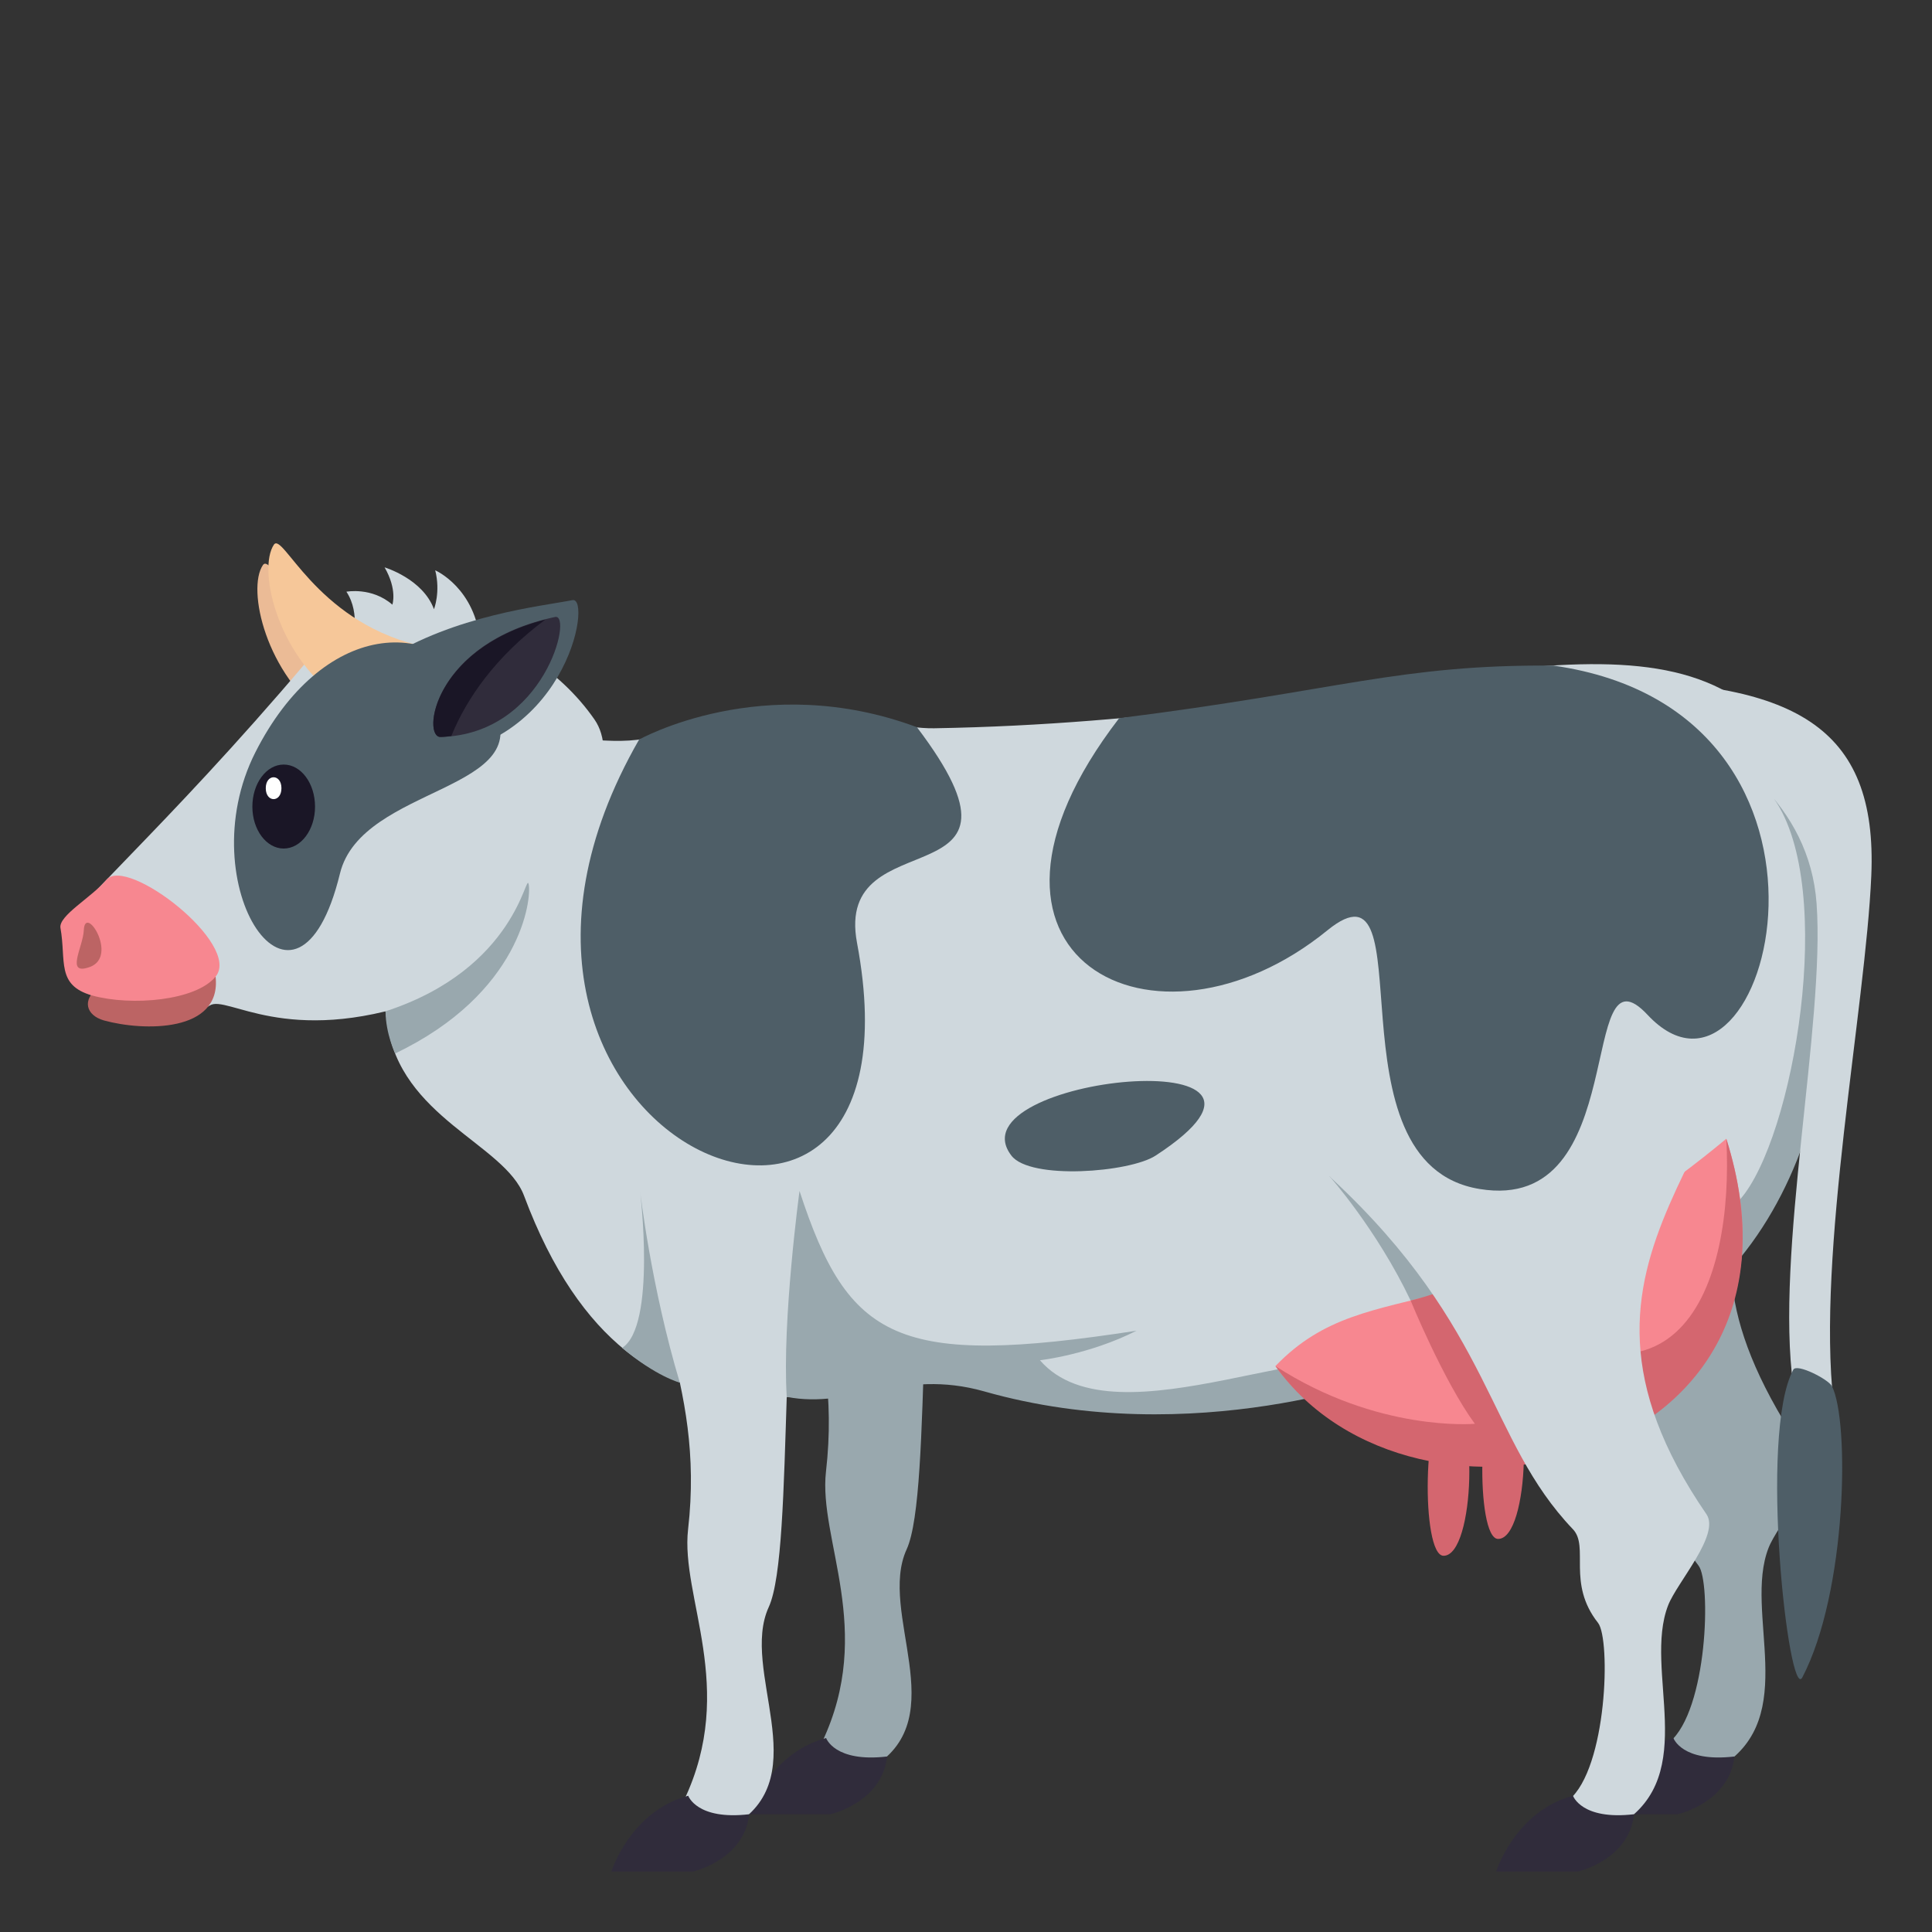 <?xml version="1.0" encoding="utf-8"?>
<!-- Generator: Adobe Illustrator 15.0.0, SVG Export Plug-In . SVG Version: 6.00 Build 0)  -->
<!DOCTYPE svg PUBLIC "-//W3C//DTD SVG 1.1//EN" "http://www.w3.org/Graphics/SVG/1.1/DTD/svg11.dtd">
<svg version="1.1" id="Layer_1" xmlns="http://www.w3.org/2000/svg" xmlns:xlink="http://www.w3.org/1999/xlink" x="0px" y="0px"
	 width="64px" height="64px" viewBox="0 0 64 64" enable-background="new 0 0 64 64" xml:space="preserve">
<rect x="0" y="0" width="64" height="64" fill="#333333" stroke="none"/>
<path fill="#99A8AE" d="M47.459,37.143c5.342,4.984,5.131,8.626,7.971,11.602c0.553,0.58-0.209,1.783,0.834,3.115
	c0.426,0.537,0.305,4.802-0.965,5.854c-0.363,0.312,1.309,1.053,1.709,0.806c2.648-1.654,0.742-5.092,1.576-7.24
	c0.297-0.773,1.734-2.353,1.271-3.019c-6.016-8.776,0.719-10.194,0.293-17.757C59.926,26.594,44.611,34.5,47.459,37.143z"/>
<path fill="#302C3B" d="M55.434,57.574c-1.922,0.516-2.547,2.524-2.547,2.524h2.695c0,0,1.709-0.387,1.873-1.912
	C55.713,58.391,55.434,57.574,55.434,57.574z"/>
<path fill="#99A8AE" d="M25.74,36.477c-0.035,4.673,2.195,7.272,1.622,12.268c-0.259,2.256,1.631,5.253-0.132,8.97
	c-0.203,0.44,1.309,1.053,1.709,0.806c2.649-1.654,0.133-5.103,1.095-7.197c0.875-1.912,0.232-11.634,1.488-16.393
	C32.484,31.288,25.768,32.566,25.74,36.477z"/>
<path fill="#302C3B" d="M27.366,57.574c-1.922,0.516-2.547,2.524-2.547,2.524h2.695c0,0,1.708-0.387,1.873-1.912
	C27.645,58.391,27.366,57.574,27.366,57.574z"/>
<path fill="#CFD8DD" d="M12.826,33.888c0.416,3.126,3.894,4.007,4.535,5.726c3.723,9.969,11.221,5.876,13.333,5.769
	c3.057-0.172,3.664,2.471,12.494,0.698c3.584-0.72,11.775-1.687,14.303-4.361c3.941-4.168,4.074-14.942,0.828-17.982
	c-4.271-4.007-12.762,0.14-27.373,0.387c-2.004,0.032-4.604-1.536-9.182,0.226c-2.088,0.816-7.29-1.332-8.938,0.204
	C11.131,26.132,12.521,31.567,12.826,33.888z"/>
<path fill="#CFD8DD" d="M21.171,38.389c-0.034,4.662,2.195,7.272,1.623,12.268c-0.259,2.256,1.631,5.253-0.131,8.97
	c-0.204,0.43,1.308,1.053,1.708,0.806c2.648-1.654,0.134-5.103,1.095-7.197c0.875-1.912,0.232-11.634,1.488-16.393
	C27.918,33.189,21.201,34.468,21.171,38.389z"/>
<path fill="#302C3B" d="M22.798,59.486C20.876,60.002,20.252,62,20.252,62h2.693c0,0,1.709-0.376,1.873-1.901
	C23.078,60.303,22.798,59.486,22.798,59.486z"/>
<path fill="#99A8AE" d="M26.062,46.273c-0.158-2.524,0.423-6.821,0.423-6.821c1.62,4.963,3.23,5.854,11.162,4.63
	c-1.564,0.795-3.197,0.978-3.197,0.978c2.527,2.922,9.986-1.354,11.684,0.483c0,0-6.561,2.535-13.533,0.548
	C29.859,45.317,28.204,46.692,26.062,46.273z"/>
<path fill="#99A8AE" d="M20.609,44.651c1.143-0.73,0.594-5.199,0.594-5.199s0.362,3.169,1.317,6.349
	C22.52,45.801,21.751,45.607,20.609,44.651z"/>
<path fill="#99A8AE" d="M46.729,43.083c-1.123-2.363-2.693-4.125-2.693-4.125C47.488,39.57,48.869,43.502,46.729,43.083z"/>
<path fill="#99A8AE" d="M57.643,39.731c1.766-2.009,3.207-10.291,1.127-13.267c2.313,1.214,3.119,10.012-1.127,15.211
	C57.264,42.138,57.268,40.881,57.643,39.731z"/>
<path fill="#4E5E67" d="M21.171,24.499c-7.596,13.224,9.79,20.421,7.219,6.735c-0.789-4.2,6.461-1.235,1.985-7.144
	C25.279,22.189,21.171,24.499,21.171,24.499z"/>
<path fill="#4E5E67" d="M38.281,38.281c-0.855,0.559-4.154,0.816-4.777,0C31.492,35.66,44.281,34.371,38.281,38.281z"/>
<path fill="#D4666F" d="M47.82,51.537c-0.756,0-0.688-5.092,0.154-5.092C48.986,46.445,48.871,51.537,47.82,51.537z"/>
<path fill="#D4666F" d="M49.627,50.979c-0.756,0-0.686-5.103,0.156-5.103C50.793,45.876,50.678,50.979,49.627,50.979z"/>
<path fill="#F78790" d="M42.25,45.253c4.43,6.134,18.361,3.309,14.936-7.53C48.949,44.565,45.451,41.923,42.25,45.253z"/>
<path fill="#D4666F" d="M42.25,45.253c4.621,6.467,18.361,3.309,14.936-7.53c0.26,4.77-1.541,10.441-8.582,4.748
	c0,0-1.229,0.462-1.875,0.612c0,0,1.084,2.653,2.127,4.082C48.855,47.165,45.646,47.455,42.25,45.253z"/>
<path fill="#CFD8DD" d="M44.131,39.055c5.344,4.974,5.133,8.626,7.973,11.602c0.553,0.58-0.209,1.783,0.834,3.104
	c0.424,0.548,0.303,4.813-0.967,5.865c-0.363,0.312,1.309,1.053,1.709,0.806c2.65-1.654,0.744-5.092,1.578-7.251
	c0.295-0.763,1.732-2.342,1.271-3.019c-6.016-8.766,2.166-12.053,1.738-19.615C58.047,26.637,41.285,36.401,44.131,39.055z"/>
<path fill="#302C3B" d="M52.107,59.486C50.186,60.002,49.561,62,49.561,62h2.695c0,0,1.709-0.376,1.873-1.901
	C52.387,60.303,52.107,59.486,52.107,59.486z"/>
<path fill="#CFD8DD" d="M52.887,22.544c6.52,0,9.318,1.482,9.102,6.467c-0.189,4.372-1.813,12.504-1.25,17.467
	c0.041,0.365-1.281-0.193-1.332-0.559c-0.617-4.404,1.055-11.999,0.77-15.984C59.705,23.328,49.369,22.544,52.887,22.544z"/>
<path fill="#4E5E67" d="M59.406,45.371c-1.158,2.138-0.145,11.054,0.299,10.194c1.477-2.825,1.572-8.486,0.98-9.646
	C60.57,45.693,59.525,45.156,59.406,45.371z"/>
<path fill="#4E5E67" d="M37.074,23.79c-6.088,7.906,1.176,11.688,6.902,7.025c3.33-2.707-0.131,7.734,5.039,8.572
	c5.084,0.838,3.195-8.304,5.563-5.769c3.977,4.254,7.748-10.022-3.117-11.569C46.373,22.007,44.359,22.877,37.074,23.79z"/>
<path fill="#EBBB96" d="M13.434,22.028c-3.369-0.849-4.429-3.749-4.725-3.309c-0.54,0.795,0.097,3.631,2.142,5.07
	C12.036,24.628,14.5,22.297,13.434,22.028z"/>
<path fill="#CFD8DD" d="M11.475,19.601c0.487,0.73,0.195,1.719,0.195,1.719h4.247c-0.157-1.848-1.5-2.428-1.5-2.428
	c0.183,0.72-0.041,1.289-0.041,1.289c-0.372-1.01-1.636-1.386-1.636-1.386c0.429,0.741,0.258,1.235,0.258,1.235
	C12.317,19.439,11.475,19.601,11.475,19.601z"/>
<path fill="#CFD8DD" d="M10.157,21.921c-4.756,5.618-8.094,8.422-8.005,8.938c0.129,0.73-0.357,1.547,0.893,2.116
	c-0.08,0.387,0.165,0.838,0.575,0.741c0.674-0.15,2.146,0.344,3.329-0.408c0.569-0.365,2.527,1.386,6.987-0.15
	c2.557-0.881,7.317-7.079,5.757-9.324C17.319,20.417,12.22,19.482,10.157,21.921z"/>
<path fill="#BC6464" d="M7.142,32.352c0.205,1.858-2.388,1.815-3.704,1.45C2.248,33.458,2.907,31.739,7.142,32.352z"/>
<path fill="#F78790" d="M3.53,29.14c0.677-0.795,4.484,2.148,3.612,3.212c-0.648,0.795-2.781,0.988-4.097,0.623
	c-1.19-0.344-0.847-1.149-1.042-2.234C1.931,30.332,3.032,29.73,3.53,29.14z"/>
<path fill="#BC6464" d="M2.776,30.815c-0.023,0.559-0.631,1.525,0.209,1.214C3.925,31.675,2.813,29.924,2.776,30.815z"/>
<path fill="#F6C799" d="M13.798,21.362c-3.369-0.849-4.429-3.749-4.725-3.319c-0.54,0.806,0.097,3.642,2.142,5.081
	C12.399,23.962,14.865,21.631,13.798,21.362z"/>
<path fill="#4E5E67" d="M16.273,23.307c-1.819-3.104-5.626-2.696-7.812,1.611c-2.228,4.394,1.378,9.851,2.801,4.018
	C11.982,25.981,17.989,26.239,16.273,23.307z"/>
<path fill="#1A1626" d="M10.436,26.723c0,0.763-0.464,1.386-1.039,1.386c-0.573,0-1.037-0.623-1.037-1.386
	c0-0.773,0.464-1.396,1.037-1.396C9.972,25.326,10.436,25.949,10.436,26.723z"/>
<path id="Shape_23_" fill="#FFFFFF" d="M9.323,26.11c0,0.483-0.519,0.483-0.519,0S9.323,25.627,9.323,26.11L9.323,26.11z"/>
<path fill="#4E5E67" d="M13.704,25.079c5.036-0.032,5.931-5.328,5.261-5.199c-1.047,0.204-3.897,0.494-6.232,1.977
	C12.482,22.028,13.075,25.079,13.704,25.079z"/>
<path fill="#302C3B" d="M14.597,24.413c3.455-0.086,4.391-4.104,3.791-3.975C14.335,21.298,13.968,24.435,14.597,24.413z"/>
<path fill="#1A1626" d="M14.596,24.413c0.123,0,0.237-0.021,0.355-0.032c0.5-1.235,1.466-2.632,3.113-3.856
	C14.324,21.48,13.985,24.435,14.596,24.413z"/>
<path fill="#99A8AE" d="M17.512,29.29c-0.094-0.451-0.391,2.793-4.741,4.211c0.007,0.752,0.32,1.396,0.32,1.396
	C17.246,32.91,17.617,29.795,17.512,29.29z"/>
</svg>
